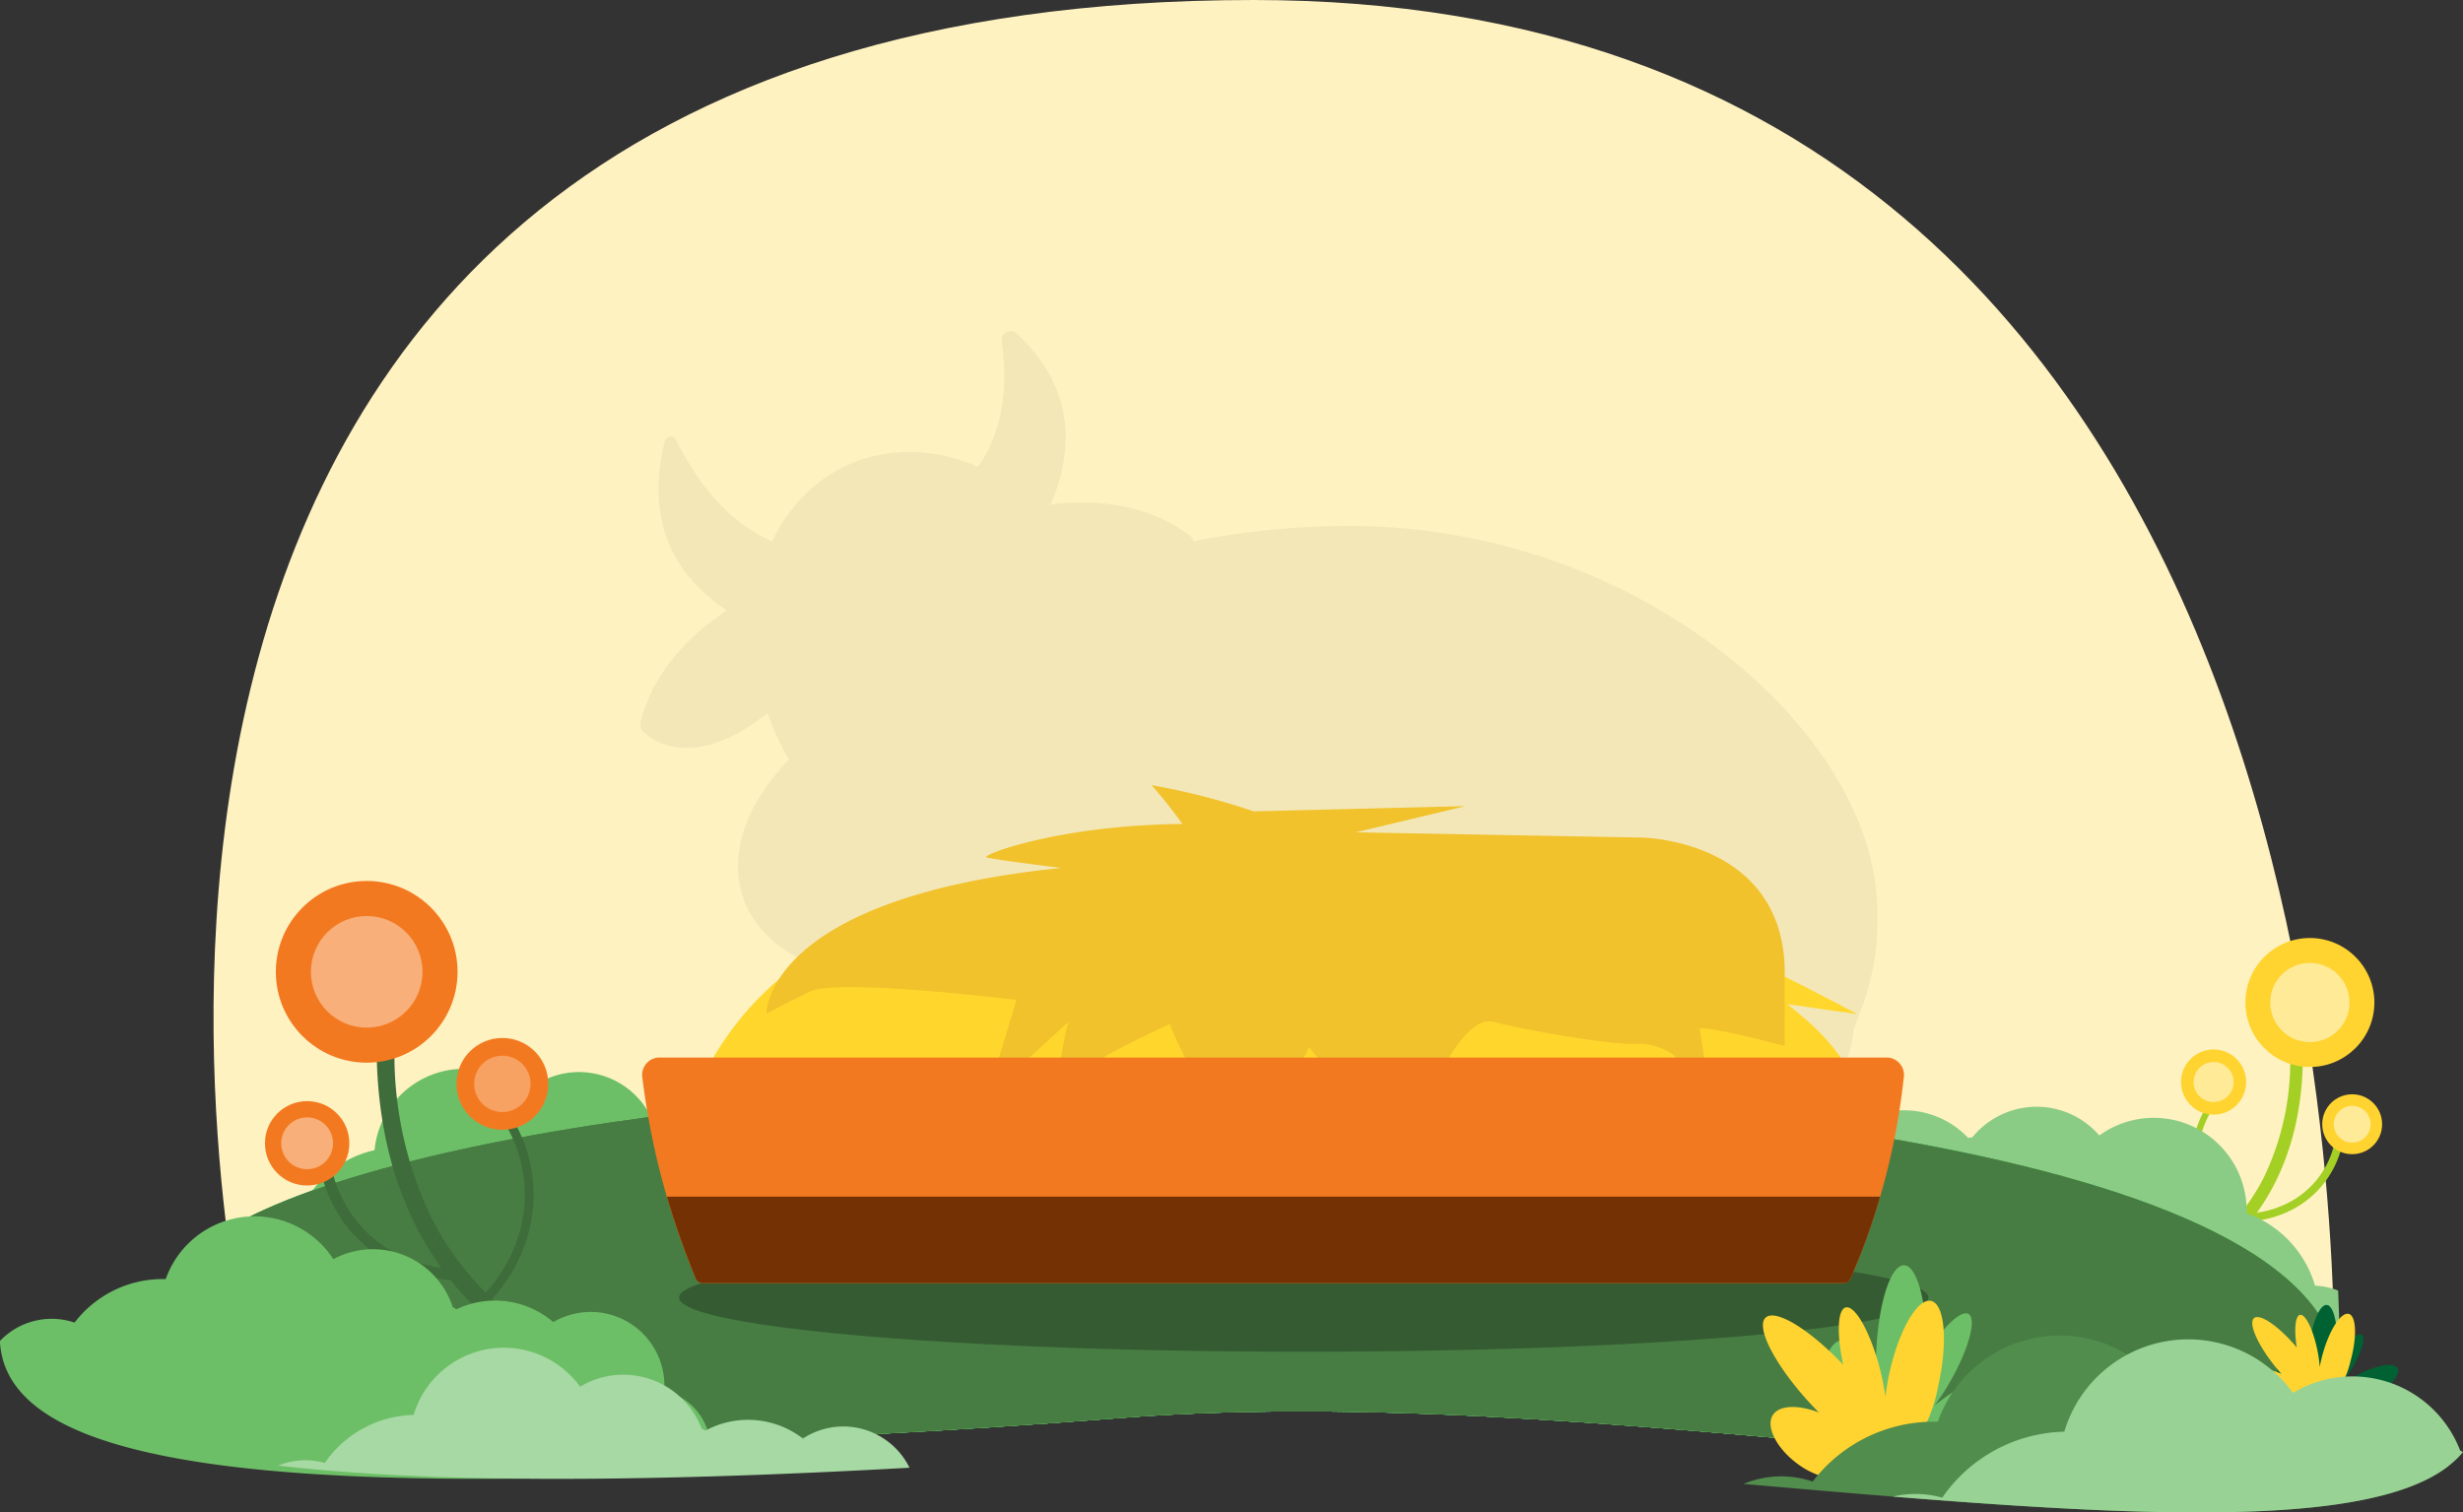 <svg xmlns="http://www.w3.org/2000/svg" width="254" height="156" viewBox="0 0 254 156"><rect x="0" y="0" width="254" height="156" fill="#333333" stroke="none"/><defs><style>.a{fill:#fff2c1;}.b{fill:#a4cf25;}.c{fill:#ffd430;}.d{fill:#ffea98;}.e{fill:#6dbf67;}.f{fill:#5dc191;}.g{fill:#8acc85;}.h{fill:#66c766;}.i{fill:#5cab39;}.j{fill:#477d43;}.k{fill:#355b32;}.l{fill:none;stroke:#231f20;stroke-miterlimit:10;stroke-width:10px;}.m{fill:#3e6c3b;}.n{fill:#f37920;}.o{fill:#f8af79;}.p{fill:#f7a163;}.q{fill:#a7d9a4;}.r{fill:#00562c;}.s{fill:#006233;}.t{fill:#518d4c;}.u{fill:#99d295;}.v{opacity:0.05;}.w{fill:#ffd72c;}.x{fill:#f1c22b;}.y{fill:#743103;}</style></defs><g transform="translate(-511.154 -4145.982)"><path class="a" d="M641.734,4284.717s-32.258-138.735,103.928-138.735c117.554,0,111.375,143.516,111.375,143.516Z" transform="translate(-105.227)"/><g transform="translate(730.761 4242.733)"><path class="b" d="M1780.438,4801.785a21.933,21.933,0,0,0,8.738-4.292c3.982-3.164,8.757-9.229,8.9-20.157l-1.3-.017a27.554,27.554,0,0,1-2.714,12.152,21.251,21.251,0,0,1-13.859,11.034Z" transform="translate(-1780.198 -4764.799)"/><path class="b" d="M1849.263,4836.729a11,11,0,0,0,4.03-.872,10.023,10.023,0,0,0,5.812-6.681l-.779-.231a9.151,9.151,0,0,1-5.319,6.15,10.184,10.184,0,0,1-3.788.82l-.02.813Z" transform="translate(-1837.259 -4807.49)"/><path class="b" d="M1820.49,4820.467l.441-.478a11.253,11.253,0,0,1-2.362-3.543,10.071,10.071,0,0,1,.5-8.941l-.577-.3a10.8,10.8,0,0,0-.517,9.521A11.685,11.685,0,0,0,1820.49,4820.467Z" transform="translate(-1810.728 -4789.511)"/><ellipse class="c" cx="6.651" cy="6.653" rx="6.651" ry="6.653" transform="translate(11.951 0)"/><ellipse class="d" cx="4.085" cy="4.086" rx="4.085" ry="4.086" transform="translate(14.517 2.567)"/><ellipse class="c" cx="3.088" cy="3.089" rx="3.088" ry="3.089" transform="translate(19.875 16.12)"/><ellipse class="d" cx="1.897" cy="1.897" rx="1.897" ry="1.897" transform="translate(21.067 17.312)"/><ellipse class="c" cx="3.36" cy="3.361" rx="3.36" ry="3.361" transform="translate(5.311 11.496)"/><ellipse class="d" cx="2.064" cy="2.064" rx="2.064" ry="2.064" transform="translate(6.608 12.792)"/></g><path class="e" d="M751.642,4785.825a7.253,7.253,0,0,0-9.854.3,8.82,8.82,0,0,0-9.56,1.1c-.132-.043-.265-.083-.4-.119a8.262,8.262,0,0,0-12.55-1.725,9.266,9.266,0,0,0-15.534,5.912q-.138.031-.276.065a10.892,10.892,0,0,0-6.13,4.1C709.861,4790.986,729.153,4787.55,751.642,4785.825Z" transform="translate(-153.965 -526.676)"/><path class="f" d="M609.134,4815.424c0-12.622,47.351-22.7,102.419-22.7s124.8,7.642,121.78,31.812c-2.072,16.576-70.6-1.792-125.5,2.5C634.253,4832.794,609.134,4828.046,609.134,4815.424Z" transform="translate(-81.025 -534.805)"/><path class="g" d="M1580.194,4815.166l-.067-.028a7.243,7.243,0,0,0-2.313-.479,11.289,11.289,0,0,0-6.783-7.367q-.137-.053-.274-.1a9.578,9.578,0,0,0-15.19-8.024,8.541,8.541,0,0,0-13.092.186c-.143.02-.284.044-.425.072a9.116,9.116,0,0,0-9.669-2.331,7.5,7.5,0,0,0-12.873,1.967c-.066.171-.123.343-.176.516a5.985,5.985,0,0,0-6.566,3.935,6.56,6.56,0,0,0-.443,2.313c39.351,17.281,59.649,21.836,68.056,17.4C1580.377,4821.2,1580.336,4818.473,1580.194,4815.166Z" transform="translate(-827.918 -536.068)"/><path class="f" d="M609.134,4815.424c0-12.622,47.351-22.7,102.419-22.7s124.8,7.642,121.78,31.812c-2.072,16.576-70.6-1.792-125.5,2.5C634.253,4832.794,609.134,4828.046,609.134,4815.424Z" transform="translate(-81.025 -534.805)"/><path class="f" d="M609.134,4815.424c0-12.622,47.351-22.7,102.419-22.7s124.8,7.642,121.78,31.812c-2.072,16.576-70.6-1.792-125.5,2.5C634.253,4832.794,609.134,4828.046,609.134,4815.424Z" transform="translate(-81.025 -534.805)"/><path class="h" d="M609.134,4815.424c0-12.622,47.351-22.7,102.419-22.7s124.8,7.642,121.78,31.812c-2.072,16.576-70.6-1.792-125.5,2.5C634.253,4832.794,609.134,4828.046,609.134,4815.424Z" transform="translate(-81.025 -534.805)"/><path class="i" d="M609.134,4815.424c0-12.622,47.351-22.7,102.419-22.7s124.8,7.642,121.78,31.812c-2.072,16.576-70.6-1.792-125.5,2.5C634.253,4832.794,609.134,4828.046,609.134,4815.424Z" transform="translate(-81.025 -534.805)"/><path class="j" d="M609.134,4815.424c0-12.622,47.351-22.7,102.419-22.7s124.8,7.642,121.78,31.812c-2.072,16.576-70.6-1.792-125.5,2.5C634.253,4832.794,609.134,4828.046,609.134,4815.424Z" transform="translate(-81.025 -534.805)"/><ellipse class="k" cx="64.421" cy="5.589" rx="64.421" ry="5.589" transform="translate(581.186 4274.23)"/><path class="l" d="M1609.193,4627.517" transform="translate(-908.024 -398.191)"/><g transform="translate(538.477 4236.849)"><path class="m" d="M760.461,4807.355a30.889,30.889,0,0,1-12.31-6.045c-5.609-4.458-12.336-13-12.533-28.4l1.833-.023a38.825,38.825,0,0,0,3.823,17.12,29.94,29.94,0,0,0,19.524,15.544Z" transform="translate(-724.099 -4755.251)"/><path class="m" d="M717.145,4856.584a15.509,15.509,0,0,1-5.678-1.229,14.122,14.122,0,0,1-8.187-9.412l1.1-.326a12.89,12.89,0,0,0,7.493,8.664,14.338,14.338,0,0,0,5.336,1.156l.028,1.146Z" transform="translate(-697.356 -4815.392)"/><path class="m" d="M798.681,4833.673l-.622-.673a15.845,15.845,0,0,0,3.327-4.99,14.189,14.189,0,0,0-.711-12.6l.812-.425a15.21,15.21,0,0,1,.728,13.414A16.452,16.452,0,0,1,798.681,4833.673Z" transform="translate(-775.734 -4790.063)"/><ellipse class="n" cx="9.37" cy="9.372" rx="9.37" ry="9.372" transform="translate(1.123 0)"/><ellipse class="o" cx="5.755" cy="5.756" rx="5.755" ry="5.756" transform="translate(4.739 3.616)"/><g transform="translate(19.75 16.195)"><ellipse class="n" cx="4.734" cy="4.735" rx="4.734" ry="4.735"/><ellipse class="p" cx="2.907" cy="2.908" rx="2.907" ry="2.908" transform="translate(1.826 1.827)"/></g><g transform="translate(0 22.709)"><ellipse class="n" cx="4.351" cy="4.351" rx="4.351" ry="4.351"/><ellipse class="o" cx="2.672" cy="2.672" rx="2.672" ry="2.672" transform="translate(1.679 1.679)"/></g></g><path class="e" d="M579.649,4888.868c.013-.183.022-.366.022-.552a7.6,7.6,0,0,0-11.456-6.553,9.238,9.238,0,0,0-9.993-1.32c-.123-.077-.248-.152-.376-.223a8.655,8.655,0,0,0-12.313-4.949,9.705,9.705,0,0,0-17.289,2.05q-.148,0-.3,0a11.44,11.44,0,0,0-9.1,4.493,7.35,7.35,0,0,0-7.7,1.9c.558,10.955,19.979,16.041,72.846,13.616a6.648,6.648,0,0,0,.424-2.348A6.066,6.066,0,0,0,579.649,4888.868Z" transform="translate(0 -599.41)"/><path class="q" d="M731.074,4958.511a9.24,9.24,0,0,0-10.046-.819q-.19-.107-.386-.2a8.656,8.656,0,0,0-12.544-4.328,9.706,9.706,0,0,0-17.165,2.911c-.1,0-.2.006-.3.011a11.443,11.443,0,0,0-8.864,4.943,7.343,7.343,0,0,0-4.8.271c14.8,1.717,36,1.848,65.1.221a7.6,7.6,0,0,0-11-3.005Z" transform="translate(-137.122 -664.149)"/><g transform="translate(692.954 4276.494)"><ellipse class="r" cx="2.193" cy="8.748" rx="2.193" ry="8.748" transform="matrix(0.044, -0.999, 0.999, 0.044, 4.312, 22.6)"/><path class="e" d="M1614.148,4917.41a16.159,16.159,0,0,1-6.71,2.827,0,0,0,0,0-.006,0,6.608,6.608,0,0,1-3.477-.043,7.208,7.208,0,0,1-3.73-2.409,10.009,10.009,0,0,1-1.991-3.586c-.864-3.052-.1-6.02,1.387-6.437,1.2-.341,2.671.981,3.649,3.108,0-.459,0-.935.016-1.413.165-5.249,1.456-9.465,2.891-9.424,1.391.044,2.4,4.055,2.326,9.066,1.711-2.722,3.546-4.482,4.312-4.047.864.489.047,3.558-1.821,6.857a23.985,23.985,0,0,1-1.69,2.6c.605-.487,1.269-.974,1.986-1.447,3.793-2.493,7.5-3.538,8.292-2.339S1617.94,4914.917,1614.148,4917.41Z" transform="translate(-1591.615 -4900.035)"/><path class="c" d="M1579.846,4929.726a16.16,16.16,0,0,1-2.825,6.712,0,0,0,0,0,0,.006,6.611,6.611,0,0,1-2.518,2.4,7.211,7.211,0,0,1-4.351.883,10,10,0,0,1-3.93-1.174c-2.751-1.58-4.278-4.236-3.505-5.575.62-1.083,2.6-1.165,4.782-.326-.323-.325-.652-.669-.975-1.022-3.549-3.87-5.571-7.788-4.516-8.762,1.026-.94,4.551,1.222,8,4.86-.677-3.144-.6-5.685.257-5.909.959-.253,2.52,2.513,3.488,6.178a24.09,24.09,0,0,1,.606,3.039c.093-.771.227-1.583.409-2.423.972-4.434,2.9-7.774,4.3-7.469S1580.817,4925.292,1579.846,4929.726Z" transform="translate(-1561.726 -4917.474)"/></g><g transform="translate(743.42 4280.576)"><ellipse class="r" cx="4.633" cy="1.371" rx="4.633" ry="1.371" transform="translate(2.045 10.331) rotate(-7.842)"/><path class="s" d="M1877.286,4933.773a9.212,9.212,0,0,1-3.911,1.394,0,0,0,0,0,0,0,3.759,3.759,0,0,1-1.978-.137,4.109,4.109,0,0,1-2.046-1.491,5.7,5.7,0,0,1-1.018-2.105c-.394-1.765.136-3.43,1-3.62.694-.155,1.489.645,1.977,1.887.012-.261.031-.532.055-.8.263-2.982,1.133-5.341,1.949-5.271.79.07,1.237,2.385,1.032,5.236,1.062-1.494,2.163-2.437,2.585-2.165.476.306-.088,2.026-1.257,3.845a13.78,13.78,0,0,1-1.045,1.424c.36-.258.753-.514,1.177-.76,2.239-1.3,4.384-1.772,4.8-1.065S1879.525,4932.477,1877.286,4933.773Z" transform="translate(-1865.629 -4923.625)"/><path class="c" d="M1863.472,4933.842a9.221,9.221,0,0,1-1.824,3.73s0,0,0,0a3.77,3.77,0,0,1-1.51,1.284,4.114,4.114,0,0,1-2.505.363,5.708,5.708,0,0,1-2.2-.795c-1.515-.988-2.3-2.549-1.816-3.286.388-.6,1.515-.58,2.733-.032-.174-.2-.35-.4-.522-.614-1.9-2.316-2.921-4.612-2.289-5.132.614-.5,2.551.842,4.4,3.023-.285-1.811-.156-3.255.336-3.355.554-.114,1.354,1.512,1.787,3.629a13.736,13.736,0,0,1,.247,1.749c.078-.436.18-.894.311-1.366.7-2.493,1.9-4.332,2.687-4.113S1864.167,4931.349,1863.472,4933.842Z" transform="translate(-1853.35 -4927.998)"/></g><path class="t" d="M1622.875,4955.321a12.7,12.7,0,0,0-11.486-.273c-.169-.106-.341-.209-.516-.306a11.892,11.892,0,0,0-16.918-6.8,13.336,13.336,0,0,0-23.756,2.817c-.135,0-.271,0-.407,0a15.72,15.72,0,0,0-12.5,6.175,10.094,10.094,0,0,0-7.134.244C1585.29,4960.252,1613.6,4962.56,1622.875,4955.321Z" transform="translate(-859.202 -658.137)"/><path class="u" d="M1697.981,4955.784c-.1-.052-.194-.106-.294-.155a11.893,11.893,0,0,0-17.237-5.947,13.336,13.336,0,0,0-23.586,4q-.2.005-.407.015a15.723,15.723,0,0,0-12.179,6.792,10.066,10.066,0,0,0-5.092-.111C1669.027,4962.785,1691.689,4963.458,1697.981,4955.784Z" transform="translate(-932.827 -660.029)"/><path class="v" d="M1018.142,4414.062a25.655,25.655,0,0,0,2.026-10.937c0-13.671-13.322-28.68-32.012-35.75h0q-.587-.222-1.182-.434l0,0q-.592-.211-1.191-.411l-.01,0q-.6-.2-1.2-.388l-.011,0q-.6-.188-1.212-.365l-.014,0q-.609-.177-1.223-.342l-.014,0q-.615-.165-1.235-.318l-.014,0q-.621-.153-1.248-.295l-.011,0q-.628-.141-1.262-.271l-.007,0q-.636-.13-1.277-.247h0a62.36,62.36,0,0,0-11.217-1.023q-2.106,0-4.173.1h-.006q-.573.028-1.142.064l-.045,0q-.547.034-1.091.076l-.122.01q-.533.042-1.064.089l-.112.011q-1.109.1-2.2.233l-.049.006q-.53.064-1.056.135l-.124.017q-.517.07-1.03.146l-.11.017q-1.07.16-2.124.348l-.063.011q-.509.091-1.013.188l-.128.024-.5.1a1.038,1.038,0,0,0-.375-.562c-4.7-3.551-10.354-3.737-14.385-3.227,3.975-9.234-.592-14.966-3.5-17.646a.925.925,0,0,0-1.538.823c1.123,7.759-1.68,11.925-2.472,12.923l-.206-.087-.05-.021q-.179-.073-.359-.144l-.073-.029q-.172-.066-.345-.129l-.089-.033c-.112-.04-.224-.079-.336-.117l-.1-.034q-.165-.055-.329-.106l-.108-.034-.325-.1-.113-.032-.324-.087-.114-.029c-.108-.027-.216-.054-.324-.08l-.115-.026q-.163-.037-.325-.071l-.112-.022q-.165-.034-.33-.064l-.1-.018c-.113-.02-.225-.039-.338-.057l-.09-.013c-.118-.018-.236-.035-.353-.05l-.052-.006q-.815-.1-1.63-.126l-.065,0c-.1,0-.2,0-.3,0h-.145l-.273,0-.174,0c-.086,0-.171.007-.257.011l-.19.009-.245.018-.2.016-.236.023-.209.022-.23.029-.214.03-.224.035-.219.037-.218.041-.223.045-.212.045-.227.053-.206.05-.232.062-.2.055-.237.071c-.065.02-.129.039-.193.06-.081.026-.163.053-.245.081l-.183.062c-.086.03-.172.063-.258.095-.056.021-.112.04-.167.062-.1.038-.194.078-.291.117l-.131.053q-.211.089-.42.184l-.006,0q-.247.114-.488.235l-.151.078q-.172.089-.342.182l-.158.088q-.183.1-.362.211l-.109.065q-.23.141-.454.29l-.1.072q-.173.116-.342.238l-.141.1q-.157.116-.311.235l-.124.1q-.422.335-.819.7l-.112.1q-.146.135-.288.275l-.115.114q-.157.157-.31.319l-.065.068q-.187.2-.367.407c-.022.024-.042.05-.064.075q-.146.169-.287.343l-.094.117c-.088.11-.175.223-.261.335l-.076.1q-.33.443-.633.91l-.065.1q-.12.188-.235.379l-.067.112c-.087.147-.173.295-.256.445l-.02.035q-.14.255-.273.515l-.024.048q-.113.223-.22.448c-1.911-.767-6.388-3.245-9.906-10.454a.616.616,0,0,0-1.149.112c-.926,3.518-2.263,11.771,6.388,17.485-3.475,2.261-7.469,5.952-8.908,11.488a1.1,1.1,0,0,0,.35,1.108c1.369,1.188,5.58,3.678,12.741-2.024q.415,1.184.949,2.357.581,1.269,1.268,2.442c-4.326,4.486-6.283,9.672-4.743,14.2,1.513,4.449,6.086,7.343,12.089,8.314-2.58,3.215-2.66,9.016.132,14.381a19.243,19.243,0,0,0,1.887,2.944l-.28.146c2.525,4.853,8.215,6.891,12.709,4.552a8.558,8.558,0,0,0,2.4-1.856c3.669,4.252,10.266,5.283,15.685,2.153l-.2-.349a25.027,25.027,0,0,0,7.234-4.051l.1.009.214.019c.293.025.589.048.885.071l.542.042c.265.02.531.037.8.055.219.015.437.029.657.042l.753.043.729.038.72.033q.4.018.8.032l.682.024c.292.009.585.017.879.025.21.005.419.012.631.016.337.007.677.012,1.018.017l.518.008q.776.008,1.563.009h.034l1.232,0h.35l1.089-.006h.174l1.217-.011.315,0,1.011-.014.229,0,1.181-.021.266-.005.983-.021.242-.005,1.155-.03.2-.005.984-.031.242-.008,1.134-.041.083,0q.524-.02,1.039-.042l.221-.009q1.114-.049,2.191-.107l.189-.01q1.087-.06,2.136-.13l.149-.01q.511-.034,1.014-.071h.023l.837-.063a11.353,11.353,0,0,0,.7,1.239c.073.116.148.231.227.344,3.846,5.487,11.767,6.569,17.691,2.415l-.239-.341a25.455,25.455,0,0,0,4.011-2.3c5.352-3.752,8.632-9.018,9.072-13.735Q1017.933,4414.656,1018.142,4414.062Z" transform="translate(-315.416 -163.045)"/><path class="w" d="M920.488,4704.4s2.737-11.956,15.987-18.726,81.519-3.6,89.584.288,13.826,6.915,15.123,7.635c0,0-6.193-.864-7.057-1.008s7.2,4.322,7.777,11.956c0,0-5.041-4.321-5.617-4.609,0,0,4.609,11.38,2.592,12.964s-9.074,1.873-13.971,1.729-29.093-1.152-29.093-1.152l-4.033,5.618L984,4712.183l-2.3,8.787-8.642-9.363-.864,4.178-6.625-6.05s-25.061-3.6-27.221-4.033l-11.234,3.169s8.065-9.507,9.074-10.66C936.187,4698.21,924.665,4701.956,920.488,4704.4Z" transform="translate(-338.499 -443.016)"/><path class="x" d="M993.679,4636.077s-18.434-2.269-21.287-.864-4.5,2.269-4.5,2.269-.22-11.884,30.394-15.018c0,0-6.913-.864-7.681-1.08s7.461-3.349,20.19-3.458a47.973,47.973,0,0,0-3.182-4,71.11,71.11,0,0,1,10.534,2.7l21.836-.54-11.3,2.7,29.406.54s14.374.108,14.813,13.4v8.1s-6.8-1.837-8.778-1.837c0,0,1.1,7.023,1.317,7.671l-3.95-4.862a6.238,6.238,0,0,0-4.06-1.188c-2.524.108-11.192-1.4-14.594-2.269s-7.571,9.184-8.668,13.5c0,0-8.888-8.859-10.314-10.912,0,0-4.718,9.616-6.145,13.937,0,0-7.461-13.937-8.229-16.314,0,0-9.436,4.322-11.741,6.7,0,0,.988-6.375,1.317-6.915,0,0-8.12,7.347-8.449,7.887" transform="translate(-377.701 -386.955)"/><g transform="translate(577.386 4255.065)"><path class="n" d="M1017.839,4799.485H900.058a.719.719,0,0,1-.652-.466,78.388,78.388,0,0,1-5.5-20.674,1.8,1.8,0,0,1,1.643-2.116h126.79a1.8,1.8,0,0,1,1.643,2.109,70.686,70.686,0,0,1-5.5,20.7A.714.714,0,0,1,1017.839,4799.485Z" transform="translate(-893.891 -4776.229)"/><path class="y" d="M908.574,4859.14a84.057,84.057,0,0,0,2.975,8.439.719.719,0,0,0,.652.467h117.78a.713.713,0,0,0,.642-.445,66.37,66.37,0,0,0,3.066-8.461Z" transform="translate(-906.033 -4844.79)"/></g></g></svg>
